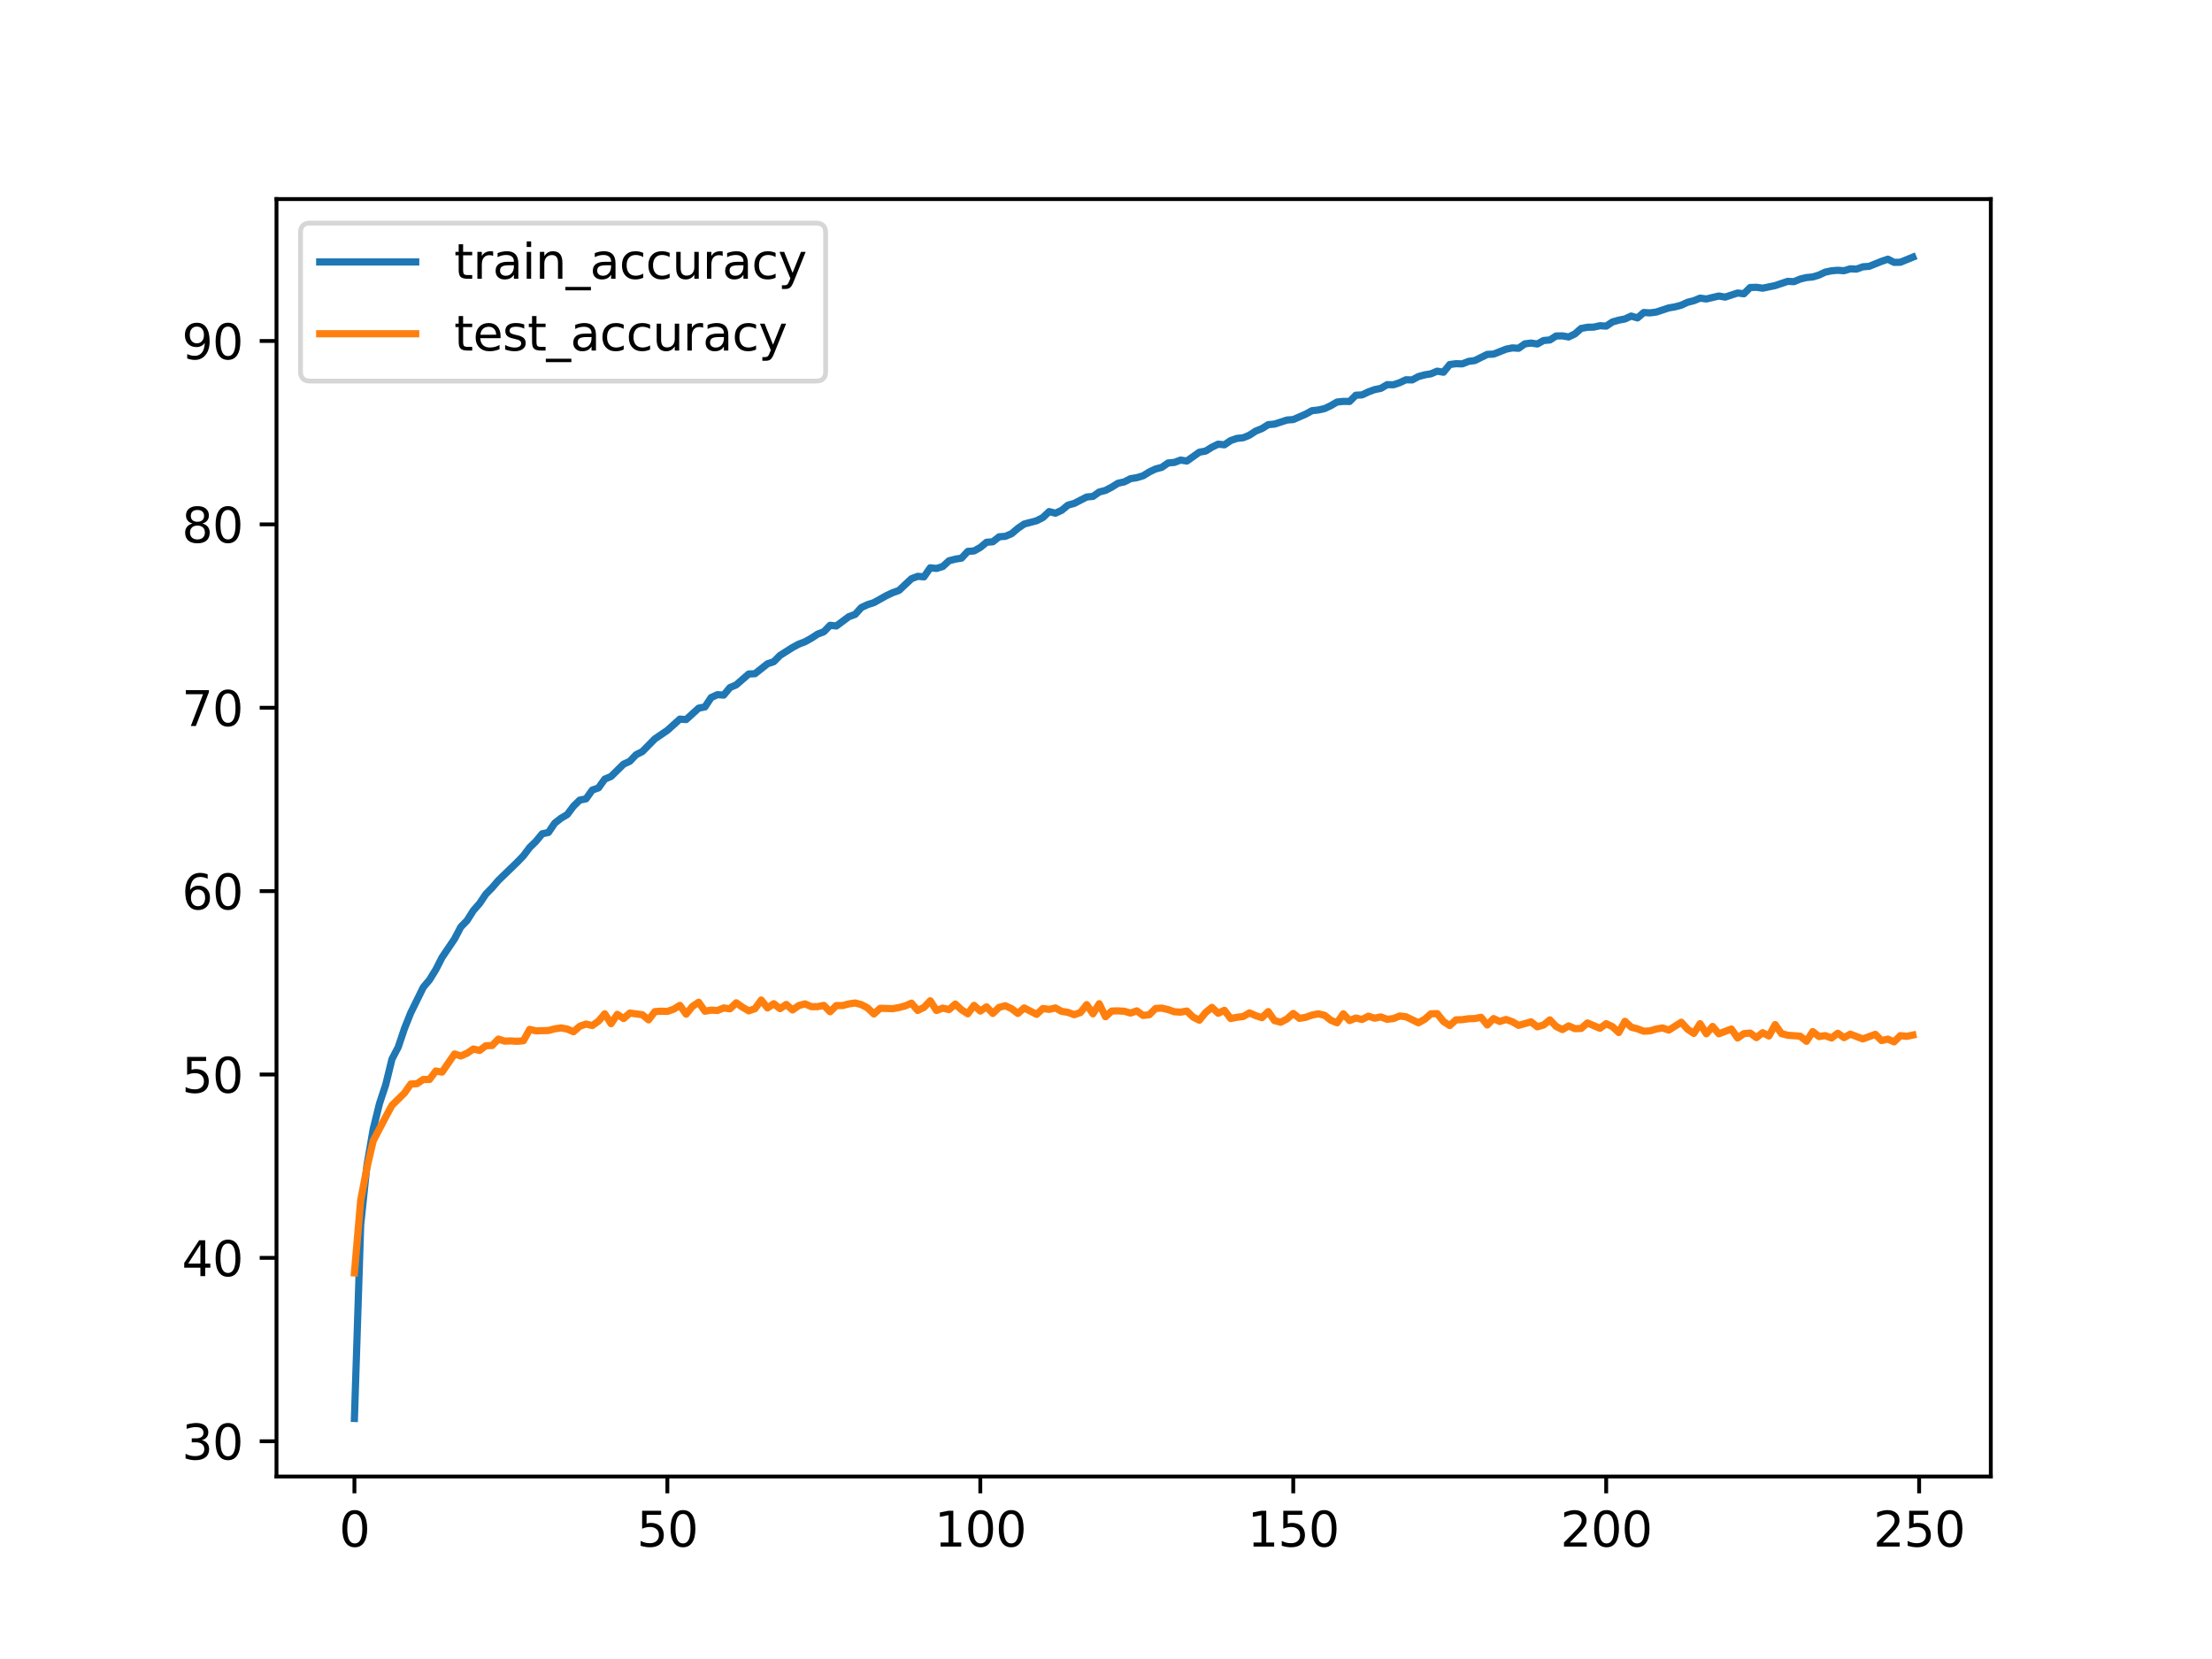 <?xml version="1.0" encoding="utf-8" standalone="no"?>
<!DOCTYPE svg PUBLIC "-//W3C//DTD SVG 1.1//EN"
  "http://www.w3.org/Graphics/SVG/1.1/DTD/svg11.dtd">
<svg xmlns:xlink="http://www.w3.org/1999/xlink" width="460.8pt" height="345.6pt" viewBox="0 0 460.8 345.6" xmlns="http://www.w3.org/2000/svg" version="1.1">
 <defs>
  <style type="text/css">*{stroke-linejoin: round; stroke-linecap: butt}</style>
 </defs>
 <g id="figure_1">
  <g id="patch_1">
   <path d="M 0 345.6 
L 460.8 345.6 
L 460.8 0 
L 0 0 
z
" style="fill: #ffffff"/>
  </g>
  <g id="axes_1">
   <g id="patch_2">
    <path d="M 57.6 307.584 
L 414.72 307.584 
L 414.72 41.472 
L 57.6 41.472 
z
" style="fill: #ffffff"/>
   </g>
   <g id="matplotlib.axis_1">
    <g id="xtick_1">
     <g id="line2d_1">
      <defs>
       <path id="m8bcd513278" d="M 0 0 
L 0 3.5 
" style="stroke: #000000; stroke-width: 0.8"/>
      </defs>
      <g>
       <use xlink:href="#m8bcd513278" x="73.833" y="307.584" style="stroke: #000000; stroke-width: 0.8"/>
      </g>
     </g>
     <g id="text_1">
      <!-- 0 -->
      <g transform="translate(70.651 322.182) scale(0.1 -0.1)">
       <defs>
        <path id="DejaVuSans-30" d="M 2034 4250 
Q 1547 4250 1301 3770 
Q 1056 3291 1056 2328 
Q 1056 1369 1301 889 
Q 1547 409 2034 409 
Q 2525 409 2770 889 
Q 3016 1369 3016 2328 
Q 3016 3291 2770 3770 
Q 2525 4250 2034 4250 
z
M 2034 4750 
Q 2819 4750 3233 4129 
Q 3647 3509 3647 2328 
Q 3647 1150 3233 529 
Q 2819 -91 2034 -91 
Q 1250 -91 836 529 
Q 422 1150 422 2328 
Q 422 3509 836 4129 
Q 1250 4750 2034 4750 
z
" transform="scale(0.016)"/>
       </defs>
       <use xlink:href="#DejaVuSans-30"/>
      </g>
     </g>
    </g>
    <g id="xtick_2">
     <g id="line2d_2">
      <g>
       <use xlink:href="#m8bcd513278" x="139.024" y="307.584" style="stroke: #000000; stroke-width: 0.8"/>
      </g>
     </g>
     <g id="text_2">
      <!-- 50 -->
      <g transform="translate(132.662 322.182) scale(0.1 -0.1)">
       <defs>
        <path id="DejaVuSans-35" d="M 691 4666 
L 3169 4666 
L 3169 4134 
L 1269 4134 
L 1269 2991 
Q 1406 3038 1543 3061 
Q 1681 3084 1819 3084 
Q 2600 3084 3056 2656 
Q 3513 2228 3513 1497 
Q 3513 744 3044 326 
Q 2575 -91 1722 -91 
Q 1428 -91 1123 -41 
Q 819 9 494 109 
L 494 744 
Q 775 591 1075 516 
Q 1375 441 1709 441 
Q 2250 441 2565 725 
Q 2881 1009 2881 1497 
Q 2881 1984 2565 2268 
Q 2250 2553 1709 2553 
Q 1456 2553 1204 2497 
Q 953 2441 691 2322 
L 691 4666 
z
" transform="scale(0.016)"/>
       </defs>
       <use xlink:href="#DejaVuSans-35"/>
       <use xlink:href="#DejaVuSans-30" x="63.623"/>
      </g>
     </g>
    </g>
    <g id="xtick_3">
     <g id="line2d_3">
      <g>
       <use xlink:href="#m8bcd513278" x="204.216" y="307.584" style="stroke: #000000; stroke-width: 0.8"/>
      </g>
     </g>
     <g id="text_3">
      <!-- 100 -->
      <g transform="translate(194.672 322.182) scale(0.1 -0.1)">
       <defs>
        <path id="DejaVuSans-31" d="M 794 531 
L 1825 531 
L 1825 4091 
L 703 3866 
L 703 4441 
L 1819 4666 
L 2450 4666 
L 2450 531 
L 3481 531 
L 3481 0 
L 794 0 
L 794 531 
z
" transform="scale(0.016)"/>
       </defs>
       <use xlink:href="#DejaVuSans-31"/>
       <use xlink:href="#DejaVuSans-30" x="63.623"/>
       <use xlink:href="#DejaVuSans-30" x="127.246"/>
      </g>
     </g>
    </g>
    <g id="xtick_4">
     <g id="line2d_4">
      <g>
       <use xlink:href="#m8bcd513278" x="269.408" y="307.584" style="stroke: #000000; stroke-width: 0.8"/>
      </g>
     </g>
     <g id="text_4">
      <!-- 150 -->
      <g transform="translate(259.864 322.182) scale(0.1 -0.1)">
       <use xlink:href="#DejaVuSans-31"/>
       <use xlink:href="#DejaVuSans-35" x="63.623"/>
       <use xlink:href="#DejaVuSans-30" x="127.246"/>
      </g>
     </g>
    </g>
    <g id="xtick_5">
     <g id="line2d_5">
      <g>
       <use xlink:href="#m8bcd513278" x="334.599" y="307.584" style="stroke: #000000; stroke-width: 0.8"/>
      </g>
     </g>
     <g id="text_5">
      <!-- 200 -->
      <g transform="translate(325.056 322.182) scale(0.1 -0.1)">
       <defs>
        <path id="DejaVuSans-32" d="M 1228 531 
L 3431 531 
L 3431 0 
L 469 0 
L 469 531 
Q 828 903 1448 1529 
Q 2069 2156 2228 2338 
Q 2531 2678 2651 2914 
Q 2772 3150 2772 3378 
Q 2772 3750 2511 3984 
Q 2250 4219 1831 4219 
Q 1534 4219 1204 4116 
Q 875 4013 500 3803 
L 500 4441 
Q 881 4594 1212 4672 
Q 1544 4750 1819 4750 
Q 2544 4750 2975 4387 
Q 3406 4025 3406 3419 
Q 3406 3131 3298 2873 
Q 3191 2616 2906 2266 
Q 2828 2175 2409 1742 
Q 1991 1309 1228 531 
z
" transform="scale(0.016)"/>
       </defs>
       <use xlink:href="#DejaVuSans-32"/>
       <use xlink:href="#DejaVuSans-30" x="63.623"/>
       <use xlink:href="#DejaVuSans-30" x="127.246"/>
      </g>
     </g>
    </g>
    <g id="xtick_6">
     <g id="line2d_6">
      <g>
       <use xlink:href="#m8bcd513278" x="399.791" y="307.584" style="stroke: #000000; stroke-width: 0.8"/>
      </g>
     </g>
     <g id="text_6">
      <!-- 250 -->
      <g transform="translate(390.247 322.182) scale(0.1 -0.1)">
       <use xlink:href="#DejaVuSans-32"/>
       <use xlink:href="#DejaVuSans-35" x="63.623"/>
       <use xlink:href="#DejaVuSans-30" x="127.246"/>
      </g>
     </g>
    </g>
   </g>
   <g id="matplotlib.axis_2">
    <g id="ytick_1">
     <g id="line2d_7">
      <defs>
       <path id="mbbae626903" d="M 0 0 
L -3.5 0 
" style="stroke: #000000; stroke-width: 0.8"/>
      </defs>
      <g>
       <use xlink:href="#mbbae626903" x="57.6" y="300.24" style="stroke: #000000; stroke-width: 0.8"/>
      </g>
     </g>
     <g id="text_7">
      <!-- 30 -->
      <g transform="translate(37.875 304.039) scale(0.1 -0.1)">
       <defs>
        <path id="DejaVuSans-33" d="M 2597 2516 
Q 3050 2419 3304 2112 
Q 3559 1806 3559 1356 
Q 3559 666 3084 287 
Q 2609 -91 1734 -91 
Q 1441 -91 1130 -33 
Q 819 25 488 141 
L 488 750 
Q 750 597 1062 519 
Q 1375 441 1716 441 
Q 2309 441 2620 675 
Q 2931 909 2931 1356 
Q 2931 1769 2642 2001 
Q 2353 2234 1838 2234 
L 1294 2234 
L 1294 2753 
L 1863 2753 
Q 2328 2753 2575 2939 
Q 2822 3125 2822 3475 
Q 2822 3834 2567 4026 
Q 2313 4219 1838 4219 
Q 1578 4219 1281 4162 
Q 984 4106 628 3988 
L 628 4550 
Q 988 4650 1302 4700 
Q 1616 4750 1894 4750 
Q 2613 4750 3031 4423 
Q 3450 4097 3450 3541 
Q 3450 3153 3228 2886 
Q 3006 2619 2597 2516 
z
" transform="scale(0.016)"/>
       </defs>
       <use xlink:href="#DejaVuSans-33"/>
       <use xlink:href="#DejaVuSans-30" x="63.623"/>
      </g>
     </g>
    </g>
    <g id="ytick_2">
     <g id="line2d_8">
      <g>
       <use xlink:href="#mbbae626903" x="57.6" y="262.039" style="stroke: #000000; stroke-width: 0.8"/>
      </g>
     </g>
     <g id="text_8">
      <!-- 40 -->
      <g transform="translate(37.875 265.838) scale(0.1 -0.1)">
       <defs>
        <path id="DejaVuSans-34" d="M 2419 4116 
L 825 1625 
L 2419 1625 
L 2419 4116 
z
M 2253 4666 
L 3047 4666 
L 3047 1625 
L 3713 1625 
L 3713 1100 
L 3047 1100 
L 3047 0 
L 2419 0 
L 2419 1100 
L 313 1100 
L 313 1709 
L 2253 4666 
z
" transform="scale(0.016)"/>
       </defs>
       <use xlink:href="#DejaVuSans-34"/>
       <use xlink:href="#DejaVuSans-30" x="63.623"/>
      </g>
     </g>
    </g>
    <g id="ytick_3">
     <g id="line2d_9">
      <g>
       <use xlink:href="#mbbae626903" x="57.6" y="223.838" style="stroke: #000000; stroke-width: 0.8"/>
      </g>
     </g>
     <g id="text_9">
      <!-- 50 -->
      <g transform="translate(37.875 227.637) scale(0.1 -0.1)">
       <use xlink:href="#DejaVuSans-35"/>
       <use xlink:href="#DejaVuSans-30" x="63.623"/>
      </g>
     </g>
    </g>
    <g id="ytick_4">
     <g id="line2d_10">
      <g>
       <use xlink:href="#mbbae626903" x="57.6" y="185.637" style="stroke: #000000; stroke-width: 0.8"/>
      </g>
     </g>
     <g id="text_10">
      <!-- 60 -->
      <g transform="translate(37.875 189.436) scale(0.1 -0.1)">
       <defs>
        <path id="DejaVuSans-36" d="M 2113 2584 
Q 1688 2584 1439 2293 
Q 1191 2003 1191 1497 
Q 1191 994 1439 701 
Q 1688 409 2113 409 
Q 2538 409 2786 701 
Q 3034 994 3034 1497 
Q 3034 2003 2786 2293 
Q 2538 2584 2113 2584 
z
M 3366 4563 
L 3366 3988 
Q 3128 4100 2886 4159 
Q 2644 4219 2406 4219 
Q 1781 4219 1451 3797 
Q 1122 3375 1075 2522 
Q 1259 2794 1537 2939 
Q 1816 3084 2150 3084 
Q 2853 3084 3261 2657 
Q 3669 2231 3669 1497 
Q 3669 778 3244 343 
Q 2819 -91 2113 -91 
Q 1303 -91 875 529 
Q 447 1150 447 2328 
Q 447 3434 972 4092 
Q 1497 4750 2381 4750 
Q 2619 4750 2861 4703 
Q 3103 4656 3366 4563 
z
" transform="scale(0.016)"/>
       </defs>
       <use xlink:href="#DejaVuSans-36"/>
       <use xlink:href="#DejaVuSans-30" x="63.623"/>
      </g>
     </g>
    </g>
    <g id="ytick_5">
     <g id="line2d_11">
      <g>
       <use xlink:href="#mbbae626903" x="57.6" y="147.435" style="stroke: #000000; stroke-width: 0.8"/>
      </g>
     </g>
     <g id="text_11">
      <!-- 70 -->
      <g transform="translate(37.875 151.235) scale(0.1 -0.1)">
       <defs>
        <path id="DejaVuSans-37" d="M 525 4666 
L 3525 4666 
L 3525 4397 
L 1831 0 
L 1172 0 
L 2766 4134 
L 525 4134 
L 525 4666 
z
" transform="scale(0.016)"/>
       </defs>
       <use xlink:href="#DejaVuSans-37"/>
       <use xlink:href="#DejaVuSans-30" x="63.623"/>
      </g>
     </g>
    </g>
    <g id="ytick_6">
     <g id="line2d_12">
      <g>
       <use xlink:href="#mbbae626903" x="57.6" y="109.234" style="stroke: #000000; stroke-width: 0.8"/>
      </g>
     </g>
     <g id="text_12">
      <!-- 80 -->
      <g transform="translate(37.875 113.034) scale(0.1 -0.1)">
       <defs>
        <path id="DejaVuSans-38" d="M 2034 2216 
Q 1584 2216 1326 1975 
Q 1069 1734 1069 1313 
Q 1069 891 1326 650 
Q 1584 409 2034 409 
Q 2484 409 2743 651 
Q 3003 894 3003 1313 
Q 3003 1734 2745 1975 
Q 2488 2216 2034 2216 
z
M 1403 2484 
Q 997 2584 770 2862 
Q 544 3141 544 3541 
Q 544 4100 942 4425 
Q 1341 4750 2034 4750 
Q 2731 4750 3128 4425 
Q 3525 4100 3525 3541 
Q 3525 3141 3298 2862 
Q 3072 2584 2669 2484 
Q 3125 2378 3379 2068 
Q 3634 1759 3634 1313 
Q 3634 634 3220 271 
Q 2806 -91 2034 -91 
Q 1263 -91 848 271 
Q 434 634 434 1313 
Q 434 1759 690 2068 
Q 947 2378 1403 2484 
z
M 1172 3481 
Q 1172 3119 1398 2916 
Q 1625 2713 2034 2713 
Q 2441 2713 2670 2916 
Q 2900 3119 2900 3481 
Q 2900 3844 2670 4047 
Q 2441 4250 2034 4250 
Q 1625 4250 1398 4047 
Q 1172 3844 1172 3481 
z
" transform="scale(0.016)"/>
       </defs>
       <use xlink:href="#DejaVuSans-38"/>
       <use xlink:href="#DejaVuSans-30" x="63.623"/>
      </g>
     </g>
    </g>
    <g id="ytick_7">
     <g id="line2d_13">
      <g>
       <use xlink:href="#mbbae626903" x="57.6" y="71.033" style="stroke: #000000; stroke-width: 0.8"/>
      </g>
     </g>
     <g id="text_13">
      <!-- 90 -->
      <g transform="translate(37.875 74.833) scale(0.1 -0.1)">
       <defs>
        <path id="DejaVuSans-39" d="M 703 97 
L 703 672 
Q 941 559 1184 500 
Q 1428 441 1663 441 
Q 2288 441 2617 861 
Q 2947 1281 2994 2138 
Q 2813 1869 2534 1725 
Q 2256 1581 1919 1581 
Q 1219 1581 811 2004 
Q 403 2428 403 3163 
Q 403 3881 828 4315 
Q 1253 4750 1959 4750 
Q 2769 4750 3195 4129 
Q 3622 3509 3622 2328 
Q 3622 1225 3098 567 
Q 2575 -91 1691 -91 
Q 1453 -91 1209 -44 
Q 966 3 703 97 
z
M 1959 2075 
Q 2384 2075 2632 2365 
Q 2881 2656 2881 3163 
Q 2881 3666 2632 3958 
Q 2384 4250 1959 4250 
Q 1534 4250 1286 3958 
Q 1038 3666 1038 3163 
Q 1038 2656 1286 2365 
Q 1534 2075 1959 2075 
z
" transform="scale(0.016)"/>
       </defs>
       <use xlink:href="#DejaVuSans-39"/>
       <use xlink:href="#DejaVuSans-30" x="63.623"/>
      </g>
     </g>
    </g>
   </g>
   <g id="line2d_14">
    <path d="M 73.833 295.488 
L 75.137 255.151 
L 76.44 242.786 
L 77.744 235.208 
L 79.048 229.915 
L 80.352 225.959 
L 81.656 220.628 
L 82.96 218.125 
L 84.263 214.247 
L 85.567 210.983 
L 88.175 205.682 
L 89.479 204.12 
L 90.783 201.998 
L 92.086 199.449 
L 94.694 195.586 
L 95.998 193.099 
L 97.302 191.755 
L 98.606 189.687 
L 99.909 188.203 
L 101.213 186.26 
L 102.517 184.931 
L 103.821 183.408 
L 107.732 179.63 
L 109.036 178.278 
L 110.34 176.545 
L 111.644 175.278 
L 112.948 173.693 
L 114.252 173.413 
L 115.555 171.485 
L 116.859 170.459 
L 118.163 169.69 
L 119.467 167.949 
L 120.771 166.674 
L 122.075 166.418 
L 123.378 164.591 
L 124.682 164.125 
L 125.986 162.299 
L 127.29 161.755 
L 129.898 159.19 
L 131.201 158.591 
L 132.505 157.224 
L 133.809 156.571 
L 136.417 153.92 
L 139.024 152.148 
L 141.632 149.801 
L 142.936 149.895 
L 145.544 147.524 
L 146.847 147.268 
L 148.151 145.301 
L 149.455 144.711 
L 150.759 144.804 
L 152.063 143.234 
L 153.367 142.667 
L 155.974 140.405 
L 157.278 140.343 
L 159.886 138.275 
L 161.19 137.84 
L 162.493 136.534 
L 165.101 134.879 
L 166.405 134.18 
L 167.709 133.682 
L 169.013 132.959 
L 170.316 132.104 
L 171.62 131.607 
L 172.924 130.262 
L 174.228 130.402 
L 176.836 128.459 
L 178.139 127.993 
L 179.443 126.555 
L 180.747 125.949 
L 182.051 125.537 
L 184.659 124.076 
L 185.962 123.462 
L 187.266 123.003 
L 189.874 120.555 
L 191.178 120.058 
L 192.482 120.174 
L 193.785 118.286 
L 195.089 118.418 
L 196.393 118.021 
L 197.697 116.817 
L 199.001 116.483 
L 200.305 116.265 
L 201.608 114.866 
L 202.912 114.773 
L 204.216 114.042 
L 205.52 112.962 
L 206.824 112.861 
L 208.128 111.827 
L 209.431 111.726 
L 210.735 111.174 
L 212.039 110.071 
L 213.343 109.169 
L 215.951 108.477 
L 217.254 107.809 
L 218.558 106.573 
L 219.862 106.907 
L 221.166 106.309 
L 222.47 105.229 
L 223.774 104.871 
L 226.381 103.534 
L 227.685 103.41 
L 228.989 102.493 
L 230.293 102.159 
L 231.597 101.483 
L 232.9 100.667 
L 234.204 100.387 
L 235.508 99.718 
L 236.812 99.508 
L 238.116 99.12 
L 239.42 98.319 
L 240.723 97.698 
L 242.027 97.356 
L 243.331 96.446 
L 244.635 96.33 
L 245.939 95.84 
L 247.243 96.042 
L 249.85 94.2 
L 251.154 93.967 
L 252.458 93.159 
L 253.762 92.529 
L 255.066 92.661 
L 256.369 91.775 
L 257.673 91.325 
L 258.977 91.192 
L 260.281 90.656 
L 261.585 89.801 
L 262.889 89.28 
L 264.192 88.464 
L 265.496 88.348 
L 268.104 87.501 
L 269.408 87.4 
L 272.015 86.265 
L 273.319 85.55 
L 274.623 85.41 
L 275.927 85.122 
L 277.231 84.508 
L 278.535 83.747 
L 279.838 83.615 
L 281.142 83.63 
L 282.446 82.332 
L 283.75 82.262 
L 285.054 81.641 
L 286.358 81.166 
L 287.661 80.902 
L 288.965 80.133 
L 290.269 80.156 
L 291.573 79.721 
L 292.877 79.115 
L 294.181 79.146 
L 295.484 78.446 
L 296.788 78.089 
L 298.092 77.871 
L 299.396 77.319 
L 300.7 77.545 
L 302.004 75.936 
L 303.307 75.765 
L 304.611 75.804 
L 305.915 75.283 
L 307.219 75.112 
L 309.827 73.822 
L 311.13 73.768 
L 313.738 72.742 
L 315.042 72.477 
L 316.346 72.555 
L 317.65 71.63 
L 318.953 71.467 
L 320.257 71.661 
L 321.561 70.931 
L 322.865 70.822 
L 324.169 69.99 
L 325.473 69.967 
L 326.776 70.192 
L 328.08 69.563 
L 329.384 68.42 
L 330.688 68.172 
L 331.992 68.148 
L 333.296 67.853 
L 334.599 67.938 
L 335.903 67.068 
L 337.207 66.695 
L 338.511 66.446 
L 339.815 65.84 
L 341.119 66.229 
L 342.422 65.102 
L 343.726 65.179 
L 345.03 65.008 
L 347.638 64.146 
L 348.942 63.92 
L 350.245 63.578 
L 351.549 62.972 
L 352.853 62.646 
L 354.157 62.109 
L 355.461 62.28 
L 358.068 61.666 
L 359.372 61.892 
L 361.98 61.037 
L 363.284 61.2 
L 364.588 59.894 
L 365.891 59.848 
L 367.195 60.034 
L 369.803 59.49 
L 372.411 58.612 
L 373.714 58.674 
L 375.018 58.13 
L 376.322 57.819 
L 377.626 57.695 
L 378.93 57.299 
L 380.234 56.685 
L 381.537 56.413 
L 382.841 56.304 
L 384.145 56.397 
L 385.449 56.001 
L 386.753 56.063 
L 388.057 55.581 
L 389.36 55.488 
L 391.968 54.438 
L 393.272 53.995 
L 394.576 54.656 
L 395.88 54.633 
L 398.487 53.568 
L 398.487 53.568 
" clip-path="url(#pfcb84605ab)" style="fill: none; stroke: #1f77b4; stroke-width: 1.5; stroke-linecap: square"/>
   </g>
   <g id="line2d_15">
    <path d="M 73.833 265.171 
L 75.137 250.044 
L 76.44 243.244 
L 77.744 237.666 
L 80.352 232.662 
L 81.656 230.255 
L 84.263 227.696 
L 85.567 225.824 
L 86.871 225.748 
L 88.175 224.869 
L 89.479 224.869 
L 90.783 223.112 
L 92.086 223.341 
L 94.694 219.559 
L 95.998 219.979 
L 97.302 219.406 
L 98.606 218.528 
L 99.909 218.833 
L 101.213 217.84 
L 102.517 217.802 
L 103.821 216.465 
L 105.125 216.885 
L 106.429 216.847 
L 107.732 216.923 
L 109.036 216.809 
L 110.34 214.44 
L 111.644 214.746 
L 114.252 214.669 
L 115.555 214.326 
L 116.859 214.135 
L 118.163 214.364 
L 119.467 214.937 
L 120.771 213.791 
L 122.075 213.332 
L 123.378 213.638 
L 124.682 212.721 
L 125.986 211.193 
L 127.29 213.256 
L 128.594 211.308 
L 129.898 212.186 
L 131.201 211.04 
L 133.809 211.384 
L 135.113 212.454 
L 136.417 210.735 
L 137.721 210.658 
L 139.024 210.696 
L 140.328 210.238 
L 141.632 209.436 
L 142.936 211.269 
L 144.24 209.665 
L 145.544 208.786 
L 146.847 210.658 
L 148.151 210.429 
L 149.455 210.505 
L 150.759 209.971 
L 152.063 210.162 
L 153.367 208.901 
L 154.67 209.818 
L 155.974 210.582 
L 157.278 210.123 
L 158.582 208.328 
L 159.886 209.971 
L 161.19 209.092 
L 162.493 210.123 
L 163.797 209.245 
L 165.101 210.391 
L 166.405 209.474 
L 167.709 209.13 
L 169.013 209.703 
L 170.316 209.703 
L 171.62 209.436 
L 172.924 210.773 
L 174.228 209.474 
L 175.532 209.474 
L 176.836 209.13 
L 178.139 208.939 
L 179.443 209.283 
L 180.747 209.971 
L 182.051 211.231 
L 183.355 210.047 
L 185.962 210.123 
L 187.266 209.894 
L 188.57 209.55 
L 189.874 208.977 
L 191.178 210.505 
L 192.482 209.856 
L 193.785 208.481 
L 195.089 210.505 
L 196.393 210.009 
L 197.697 210.314 
L 199.001 209.168 
L 200.305 210.353 
L 201.608 211.193 
L 202.912 209.436 
L 204.216 210.62 
L 205.52 209.741 
L 206.824 211.117 
L 208.128 209.856 
L 209.431 209.512 
L 210.735 210.123 
L 212.039 211.117 
L 213.343 209.971 
L 215.951 211.308 
L 217.254 210.085 
L 218.558 210.276 
L 219.862 209.971 
L 221.166 210.696 
L 222.47 210.887 
L 223.774 211.384 
L 225.077 210.926 
L 226.381 209.283 
L 227.685 211.193 
L 228.989 209.092 
L 230.293 211.804 
L 231.597 210.62 
L 232.9 210.582 
L 234.204 210.658 
L 235.508 211.04 
L 236.812 210.582 
L 238.116 211.537 
L 239.42 211.384 
L 240.723 210.085 
L 242.027 210.009 
L 243.331 210.314 
L 244.635 210.773 
L 245.939 210.849 
L 247.243 210.62 
L 248.546 211.881 
L 249.85 212.53 
L 251.154 210.926 
L 252.458 209.856 
L 253.762 211.078 
L 255.066 210.467 
L 256.369 212.186 
L 257.673 211.919 
L 258.977 211.766 
L 260.281 211.002 
L 261.585 211.575 
L 262.889 211.995 
L 264.192 210.735 
L 265.496 212.607 
L 266.8 212.95 
L 268.104 212.263 
L 269.408 211.117 
L 270.712 212.148 
L 272.015 211.919 
L 273.319 211.46 
L 274.623 211.193 
L 275.927 211.499 
L 277.231 212.53 
L 278.535 213.065 
L 279.838 211.193 
L 281.142 212.607 
L 282.446 212.072 
L 283.75 212.377 
L 285.054 211.69 
L 286.358 212.11 
L 287.661 211.843 
L 288.965 212.339 
L 290.269 212.186 
L 291.573 211.652 
L 292.877 211.804 
L 295.484 213.065 
L 296.788 212.339 
L 298.092 211.193 
L 299.396 211.155 
L 300.7 212.798 
L 302.004 213.638 
L 303.307 212.454 
L 304.611 212.416 
L 305.915 212.225 
L 307.219 212.186 
L 308.523 211.919 
L 309.827 213.523 
L 311.13 212.186 
L 312.434 212.798 
L 313.738 212.377 
L 315.042 212.836 
L 316.346 213.6 
L 318.953 212.874 
L 320.257 213.905 
L 321.561 213.523 
L 322.865 212.454 
L 324.169 213.829 
L 325.473 214.478 
L 326.776 213.714 
L 328.08 214.287 
L 329.384 214.249 
L 330.688 213.103 
L 333.296 214.211 
L 334.599 213.256 
L 335.903 213.867 
L 337.207 215.09 
L 338.511 212.759 
L 339.815 213.982 
L 341.119 214.326 
L 342.422 214.822 
L 343.726 214.746 
L 345.03 214.364 
L 346.334 214.135 
L 347.638 214.593 
L 350.245 212.95 
L 351.549 214.402 
L 352.853 215.281 
L 354.157 213.256 
L 355.461 215.357 
L 356.765 213.829 
L 358.068 215.357 
L 360.676 214.364 
L 361.98 216.236 
L 363.284 215.319 
L 364.588 215.204 
L 365.891 216.159 
L 367.195 215.128 
L 368.499 215.815 
L 369.803 213.447 
L 371.107 215.319 
L 372.411 215.663 
L 375.018 215.854 
L 376.322 216.923 
L 377.626 214.899 
L 378.93 215.93 
L 380.234 215.739 
L 381.537 216.236 
L 382.841 215.242 
L 384.145 216.159 
L 385.449 215.433 
L 388.057 216.427 
L 390.664 215.472 
L 391.968 216.77 
L 393.272 216.465 
L 394.576 217.038 
L 395.88 215.739 
L 397.183 215.892 
L 398.487 215.624 
L 398.487 215.624 
" clip-path="url(#pfcb84605ab)" style="fill: none; stroke: #ff7f0e; stroke-width: 1.5; stroke-linecap: square"/>
   </g>
   <g id="patch_3">
    <path d="M 57.6 307.584 
L 57.6 41.472 
" style="fill: none; stroke: #000000; stroke-width: 0.8; stroke-linejoin: miter; stroke-linecap: square"/>
   </g>
   <g id="patch_4">
    <path d="M 414.72 307.584 
L 414.72 41.472 
" style="fill: none; stroke: #000000; stroke-width: 0.8; stroke-linejoin: miter; stroke-linecap: square"/>
   </g>
   <g id="patch_5">
    <path d="M 57.6 307.584 
L 414.72 307.584 
" style="fill: none; stroke: #000000; stroke-width: 0.8; stroke-linejoin: miter; stroke-linecap: square"/>
   </g>
   <g id="patch_6">
    <path d="M 57.6 41.472 
L 414.72 41.472 
" style="fill: none; stroke: #000000; stroke-width: 0.8; stroke-linejoin: miter; stroke-linecap: square"/>
   </g>
   <g id="legend_1">
    <g id="patch_7">
     <path d="M 64.6 79.385 
L 169.994 79.385 
Q 171.994 79.385 171.994 77.385 
L 171.994 48.472 
Q 171.994 46.472 169.994 46.472 
L 64.6 46.472 
Q 62.6 46.472 62.6 48.472 
L 62.6 77.385 
Q 62.6 79.385 64.6 79.385 
z
" style="fill: #ffffff; opacity: 0.8; stroke: #cccccc; stroke-linejoin: miter"/>
    </g>
    <g id="line2d_16">
     <path d="M 66.6 54.57 
L 76.6 54.57 
L 86.6 54.57 
" style="fill: none; stroke: #1f77b4; stroke-width: 1.5; stroke-linecap: square"/>
    </g>
    <g id="text_14">
     <!-- train_accuracy -->
     <g transform="translate(94.6 58.07) scale(0.1 -0.1)">
      <defs>
       <path id="DejaVuSans-74" d="M 1172 4494 
L 1172 3500 
L 2356 3500 
L 2356 3053 
L 1172 3053 
L 1172 1153 
Q 1172 725 1289 603 
Q 1406 481 1766 481 
L 2356 481 
L 2356 0 
L 1766 0 
Q 1100 0 847 248 
Q 594 497 594 1153 
L 594 3053 
L 172 3053 
L 172 3500 
L 594 3500 
L 594 4494 
L 1172 4494 
z
" transform="scale(0.016)"/>
       <path id="DejaVuSans-72" d="M 2631 2963 
Q 2534 3019 2420 3045 
Q 2306 3072 2169 3072 
Q 1681 3072 1420 2755 
Q 1159 2438 1159 1844 
L 1159 0 
L 581 0 
L 581 3500 
L 1159 3500 
L 1159 2956 
Q 1341 3275 1631 3429 
Q 1922 3584 2338 3584 
Q 2397 3584 2469 3576 
Q 2541 3569 2628 3553 
L 2631 2963 
z
" transform="scale(0.016)"/>
       <path id="DejaVuSans-61" d="M 2194 1759 
Q 1497 1759 1228 1600 
Q 959 1441 959 1056 
Q 959 750 1161 570 
Q 1363 391 1709 391 
Q 2188 391 2477 730 
Q 2766 1069 2766 1631 
L 2766 1759 
L 2194 1759 
z
M 3341 1997 
L 3341 0 
L 2766 0 
L 2766 531 
Q 2569 213 2275 61 
Q 1981 -91 1556 -91 
Q 1019 -91 701 211 
Q 384 513 384 1019 
Q 384 1609 779 1909 
Q 1175 2209 1959 2209 
L 2766 2209 
L 2766 2266 
Q 2766 2663 2505 2880 
Q 2244 3097 1772 3097 
Q 1472 3097 1187 3025 
Q 903 2953 641 2809 
L 641 3341 
Q 956 3463 1253 3523 
Q 1550 3584 1831 3584 
Q 2591 3584 2966 3190 
Q 3341 2797 3341 1997 
z
" transform="scale(0.016)"/>
       <path id="DejaVuSans-69" d="M 603 3500 
L 1178 3500 
L 1178 0 
L 603 0 
L 603 3500 
z
M 603 4863 
L 1178 4863 
L 1178 4134 
L 603 4134 
L 603 4863 
z
" transform="scale(0.016)"/>
       <path id="DejaVuSans-6e" d="M 3513 2113 
L 3513 0 
L 2938 0 
L 2938 2094 
Q 2938 2591 2744 2837 
Q 2550 3084 2163 3084 
Q 1697 3084 1428 2787 
Q 1159 2491 1159 1978 
L 1159 0 
L 581 0 
L 581 3500 
L 1159 3500 
L 1159 2956 
Q 1366 3272 1645 3428 
Q 1925 3584 2291 3584 
Q 2894 3584 3203 3211 
Q 3513 2838 3513 2113 
z
" transform="scale(0.016)"/>
       <path id="DejaVuSans-5f" d="M 3263 -1063 
L 3263 -1509 
L -63 -1509 
L -63 -1063 
L 3263 -1063 
z
" transform="scale(0.016)"/>
       <path id="DejaVuSans-63" d="M 3122 3366 
L 3122 2828 
Q 2878 2963 2633 3030 
Q 2388 3097 2138 3097 
Q 1578 3097 1268 2742 
Q 959 2388 959 1747 
Q 959 1106 1268 751 
Q 1578 397 2138 397 
Q 2388 397 2633 464 
Q 2878 531 3122 666 
L 3122 134 
Q 2881 22 2623 -34 
Q 2366 -91 2075 -91 
Q 1284 -91 818 406 
Q 353 903 353 1747 
Q 353 2603 823 3093 
Q 1294 3584 2113 3584 
Q 2378 3584 2631 3529 
Q 2884 3475 3122 3366 
z
" transform="scale(0.016)"/>
       <path id="DejaVuSans-75" d="M 544 1381 
L 544 3500 
L 1119 3500 
L 1119 1403 
Q 1119 906 1312 657 
Q 1506 409 1894 409 
Q 2359 409 2629 706 
Q 2900 1003 2900 1516 
L 2900 3500 
L 3475 3500 
L 3475 0 
L 2900 0 
L 2900 538 
Q 2691 219 2414 64 
Q 2138 -91 1772 -91 
Q 1169 -91 856 284 
Q 544 659 544 1381 
z
M 1991 3584 
L 1991 3584 
z
" transform="scale(0.016)"/>
       <path id="DejaVuSans-79" d="M 2059 -325 
Q 1816 -950 1584 -1140 
Q 1353 -1331 966 -1331 
L 506 -1331 
L 506 -850 
L 844 -850 
Q 1081 -850 1212 -737 
Q 1344 -625 1503 -206 
L 1606 56 
L 191 3500 
L 800 3500 
L 1894 763 
L 2988 3500 
L 3597 3500 
L 2059 -325 
z
" transform="scale(0.016)"/>
      </defs>
      <use xlink:href="#DejaVuSans-74"/>
      <use xlink:href="#DejaVuSans-72" x="39.209"/>
      <use xlink:href="#DejaVuSans-61" x="80.322"/>
      <use xlink:href="#DejaVuSans-69" x="141.602"/>
      <use xlink:href="#DejaVuSans-6e" x="169.385"/>
      <use xlink:href="#DejaVuSans-5f" x="232.764"/>
      <use xlink:href="#DejaVuSans-61" x="282.764"/>
      <use xlink:href="#DejaVuSans-63" x="344.043"/>
      <use xlink:href="#DejaVuSans-63" x="399.023"/>
      <use xlink:href="#DejaVuSans-75" x="454.004"/>
      <use xlink:href="#DejaVuSans-72" x="517.383"/>
      <use xlink:href="#DejaVuSans-61" x="558.496"/>
      <use xlink:href="#DejaVuSans-63" x="619.775"/>
      <use xlink:href="#DejaVuSans-79" x="674.756"/>
     </g>
    </g>
    <g id="line2d_17">
     <path d="M 66.6 69.527 
L 76.6 69.527 
L 86.6 69.527 
" style="fill: none; stroke: #ff7f0e; stroke-width: 1.5; stroke-linecap: square"/>
    </g>
    <g id="text_15">
     <!-- test_accuracy -->
     <g transform="translate(94.6 73.027) scale(0.1 -0.1)">
      <defs>
       <path id="DejaVuSans-65" d="M 3597 1894 
L 3597 1613 
L 953 1613 
Q 991 1019 1311 708 
Q 1631 397 2203 397 
Q 2534 397 2845 478 
Q 3156 559 3463 722 
L 3463 178 
Q 3153 47 2828 -22 
Q 2503 -91 2169 -91 
Q 1331 -91 842 396 
Q 353 884 353 1716 
Q 353 2575 817 3079 
Q 1281 3584 2069 3584 
Q 2775 3584 3186 3129 
Q 3597 2675 3597 1894 
z
M 3022 2063 
Q 3016 2534 2758 2815 
Q 2500 3097 2075 3097 
Q 1594 3097 1305 2825 
Q 1016 2553 972 2059 
L 3022 2063 
z
" transform="scale(0.016)"/>
       <path id="DejaVuSans-73" d="M 2834 3397 
L 2834 2853 
Q 2591 2978 2328 3040 
Q 2066 3103 1784 3103 
Q 1356 3103 1142 2972 
Q 928 2841 928 2578 
Q 928 2378 1081 2264 
Q 1234 2150 1697 2047 
L 1894 2003 
Q 2506 1872 2764 1633 
Q 3022 1394 3022 966 
Q 3022 478 2636 193 
Q 2250 -91 1575 -91 
Q 1294 -91 989 -36 
Q 684 19 347 128 
L 347 722 
Q 666 556 975 473 
Q 1284 391 1588 391 
Q 1994 391 2212 530 
Q 2431 669 2431 922 
Q 2431 1156 2273 1281 
Q 2116 1406 1581 1522 
L 1381 1569 
Q 847 1681 609 1914 
Q 372 2147 372 2553 
Q 372 3047 722 3315 
Q 1072 3584 1716 3584 
Q 2034 3584 2315 3537 
Q 2597 3491 2834 3397 
z
" transform="scale(0.016)"/>
      </defs>
      <use xlink:href="#DejaVuSans-74"/>
      <use xlink:href="#DejaVuSans-65" x="39.209"/>
      <use xlink:href="#DejaVuSans-73" x="100.732"/>
      <use xlink:href="#DejaVuSans-74" x="152.832"/>
      <use xlink:href="#DejaVuSans-5f" x="192.041"/>
      <use xlink:href="#DejaVuSans-61" x="242.041"/>
      <use xlink:href="#DejaVuSans-63" x="303.32"/>
      <use xlink:href="#DejaVuSans-63" x="358.301"/>
      <use xlink:href="#DejaVuSans-75" x="413.281"/>
      <use xlink:href="#DejaVuSans-72" x="476.66"/>
      <use xlink:href="#DejaVuSans-61" x="517.773"/>
      <use xlink:href="#DejaVuSans-63" x="579.053"/>
      <use xlink:href="#DejaVuSans-79" x="634.033"/>
     </g>
    </g>
   </g>
  </g>
 </g>
 <defs>
  <clipPath id="pfcb84605ab">
   <rect x="57.6" y="41.472" width="357.12" height="266.112"/>
  </clipPath>
 </defs>
</svg>
